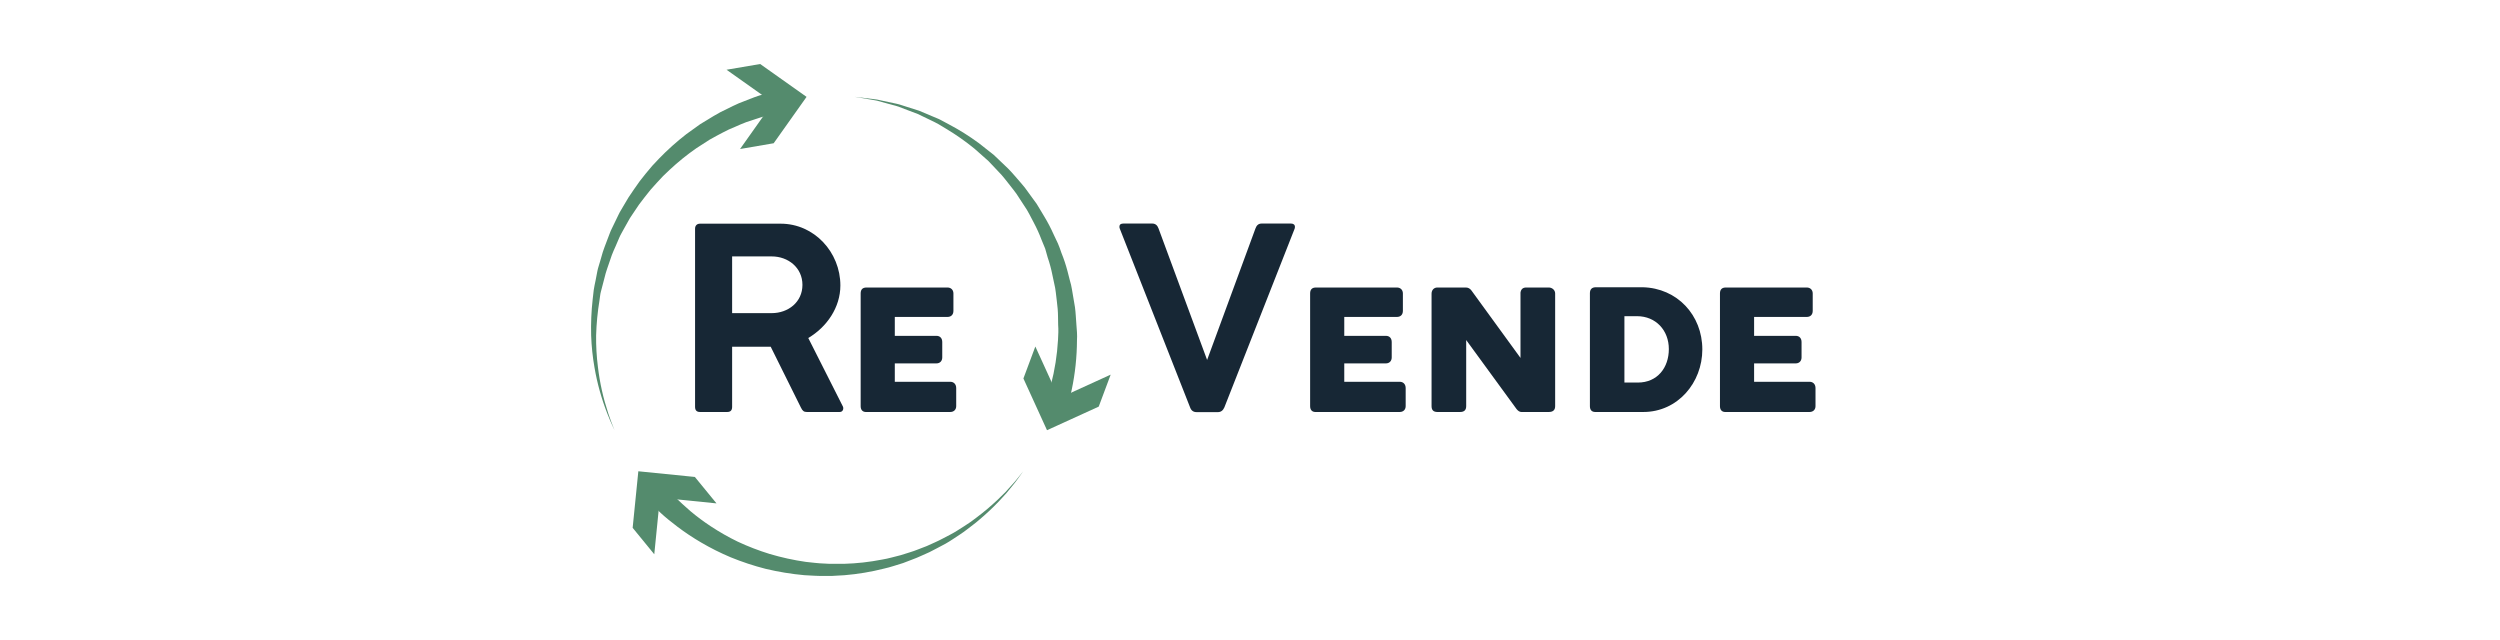 <svg xmlns="http://www.w3.org/2000/svg" xmlns:xlink="http://www.w3.org/1999/xlink" width="500" zoomAndPan="magnify" viewBox="0 0 375 96" height="128" preserveAspectRatio="xMidYMid meet" version="1.0"><defs><g/><clipPath id="5398a96a69"><path d="M 88.504 13 L 118 13 L 118 65 L 88.504 65 Z M 88.504 13 " clip-rule="nonzero"/></clipPath><clipPath id="ea006e940f"><path d="M 108 9.602 L 121 9.602 L 121 23 L 108 23 Z M 108 9.602 " clip-rule="nonzero"/></clipPath><clipPath id="50a659a522"><path d="M 97 70 L 154 70 L 154 86.461 L 97 86.461 Z M 97 70 " clip-rule="nonzero"/></clipPath><clipPath id="b9f26d4fbd"><path d="M 153 51 L 166.512 51 L 166.512 65 L 153 65 Z M 153 51 " clip-rule="nonzero"/></clipPath></defs><rect x="-37.5" width="450" fill="#ffffff" y="-9.6" height="115.2" fill-opacity="1"/><rect x="-37.5" width="450" fill="#ffffff" y="-9.6" height="115.2" fill-opacity="1"/><g clip-path="url(#5398a96a69)"><path fill="#548b6d" d="M 92.184 64.531 C 92.184 64.531 92.082 64.309 91.883 63.891 C 91.684 63.473 91.418 62.855 91.098 62.039 C 90.223 59.801 89.578 57.492 89.172 55.121 C 88.895 53.531 88.727 51.934 88.672 50.32 C 88.625 48.52 88.699 46.723 88.898 44.93 C 88.949 44.461 88.992 43.984 89.059 43.512 C 89.121 43.039 89.238 42.57 89.332 42.09 C 89.422 41.609 89.52 41.137 89.609 40.652 C 89.703 40.168 89.879 39.707 90.008 39.23 C 90.141 38.758 90.281 38.277 90.418 37.812 C 90.551 37.348 90.773 36.871 90.934 36.391 L 91.473 34.973 C 91.645 34.496 91.898 34.059 92.105 33.598 L 92.766 32.23 C 92.973 31.77 93.266 31.355 93.508 30.91 C 93.996 30.031 94.535 29.184 95.121 28.367 C 95.668 27.543 96.262 26.75 96.898 25.992 C 97.504 25.227 98.156 24.496 98.844 23.801 C 100.121 22.48 101.488 21.254 102.941 20.129 L 105.027 18.629 C 105.738 18.18 106.418 17.785 107.078 17.383 C 107.711 17 108.363 16.656 109.031 16.348 C 109.664 16.047 110.254 15.727 110.836 15.488 C 112.008 15.043 113.02 14.609 113.879 14.336 L 116.609 13.539 L 117.32 16.805 L 114.801 17.41 C 114.004 17.617 113.066 17.969 111.961 18.312 C 111.414 18.504 110.863 18.77 110.266 19.023 C 109.629 19.273 109.016 19.559 108.414 19.883 C 107.789 20.219 107.121 20.555 106.453 20.945 L 104.453 22.234 C 103.039 23.215 101.703 24.297 100.445 25.473 C 99.766 26.086 99.125 26.734 98.523 27.418 C 97.883 28.094 97.281 28.805 96.719 29.551 C 96.121 30.289 95.57 31.059 95.062 31.863 C 94.805 32.266 94.508 32.648 94.289 33.074 L 93.578 34.344 C 93.355 34.773 93.09 35.18 92.902 35.625 L 92.34 36.938 C 92.152 37.383 91.93 37.812 91.773 38.266 L 91.305 39.629 C 91.156 40.082 90.984 40.527 90.855 40.984 C 90.723 41.438 90.625 41.898 90.5 42.348 C 90.375 42.801 90.273 43.258 90.145 43.707 C 90.016 44.152 90 44.609 89.922 45.059 C 89.637 46.797 89.469 48.547 89.418 50.309 C 89.398 51.895 89.488 53.473 89.688 55.047 C 89.969 57.414 90.484 59.73 91.234 61.992 C 91.508 62.812 91.75 63.445 91.918 63.875 Z M 92.184 64.531 " fill-opacity="1" fill-rule="nonzero"/></g><g clip-path="url(#ea006e940f)"><path fill="#548b6d" d="M 111.008 22.352 L 115.938 15.391 L 108.98 10.461 L 114.027 9.602 L 120.984 14.531 L 116.051 21.488 Z M 111.008 22.352 " fill-opacity="1" fill-rule="nonzero"/></g><g clip-path="url(#50a659a522)"><path fill="#548b6d" d="M 153.492 70.688 L 153.07 71.27 C 152.793 71.621 152.43 72.211 151.863 72.871 L 150.953 73.984 L 149.805 75.234 C 148.867 76.215 147.875 77.141 146.832 78.016 C 146.273 78.512 145.629 78.953 145 79.457 C 144.367 79.957 143.648 80.391 142.93 80.875 C 142.207 81.359 141.445 81.793 140.633 82.191 L 139.414 82.824 L 138.137 83.395 C 137.285 83.801 136.359 84.086 135.465 84.457 C 134.535 84.727 133.609 85.074 132.625 85.285 C 130.672 85.781 128.691 86.113 126.684 86.281 L 125.168 86.367 L 124.789 86.391 L 123.664 86.391 C 122.695 86.41 121.66 86.332 120.648 86.277 C 118.691 86.102 116.754 85.781 114.84 85.324 C 113.051 84.867 111.301 84.289 109.594 83.59 C 108.062 82.945 106.582 82.203 105.152 81.363 C 103.934 80.652 102.766 79.875 101.641 79.027 C 100.641 78.27 99.785 77.574 99.125 76.961 C 98.465 76.344 97.945 75.855 97.602 75.516 L 97.074 74.988 L 99.559 72.742 L 100.016 73.242 C 100.312 73.57 100.723 74.062 101.336 74.633 C 101.945 75.207 102.656 75.902 103.535 76.648 C 104.527 77.484 105.566 78.254 106.648 78.965 C 107.934 79.812 109.27 80.574 110.656 81.246 C 112.211 81.973 113.809 82.586 115.449 83.094 C 117.223 83.621 119.027 84.016 120.863 84.281 C 121.793 84.375 122.711 84.508 123.703 84.535 L 124.441 84.574 L 126.594 84.574 C 128.527 84.52 130.441 84.305 132.34 83.93 C 133.289 83.781 134.195 83.492 135.105 83.277 C 135.996 82.977 136.898 82.754 137.746 82.398 L 139.012 81.91 L 140.23 81.359 C 141.043 81.004 141.785 80.574 142.535 80.195 C 143.285 79.812 143.953 79.348 144.633 78.926 C 145.312 78.504 145.938 78.062 146.512 77.605 C 147.586 76.797 148.613 75.934 149.594 75.012 L 150.793 73.84 L 151.754 72.773 C 152.352 72.148 152.746 71.586 153.047 71.234 Z M 153.492 70.688 " fill-opacity="1" fill-rule="nonzero"/></g><path fill="#548b6d" d="M 107.473 75.508 L 98.988 74.652 L 98.141 83.141 L 94.898 79.176 L 95.75 70.691 L 104.23 71.543 Z M 107.473 75.508 " fill-opacity="1" fill-rule="nonzero"/><path fill="#548b6d" d="M 128.176 14.523 L 130.879 14.848 C 131.09 14.875 131.32 14.898 131.555 14.934 L 132.293 15.094 L 133.949 15.449 C 134.242 15.516 134.555 15.566 134.867 15.656 L 135.809 15.957 L 137.855 16.605 L 140.008 17.512 C 140.363 17.672 140.766 17.805 141.129 18.008 L 142.25 18.609 C 143.852 19.449 145.379 20.406 146.836 21.477 L 149.082 23.25 L 151.211 25.281 C 151.922 25.992 152.535 26.77 153.207 27.52 C 153.543 27.895 153.852 28.293 154.137 28.707 L 155.031 29.938 L 155.48 30.551 C 155.621 30.762 155.742 30.984 155.875 31.199 L 156.656 32.5 C 157.176 33.363 157.641 34.254 158.051 35.176 C 158.262 35.629 158.488 36.07 158.691 36.527 C 158.895 36.98 159.047 37.457 159.207 37.914 C 159.574 38.816 159.879 39.734 160.125 40.676 C 160.246 41.141 160.371 41.602 160.477 42.055 C 160.613 42.5 160.719 42.953 160.793 43.414 C 160.949 44.328 161.102 45.219 161.246 46.086 C 161.363 46.957 161.387 47.816 161.457 48.645 C 161.488 49.055 161.52 49.465 161.547 49.867 C 161.574 50.266 161.566 50.629 161.547 51.039 C 161.535 53.539 161.273 56.016 160.758 58.465 C 160.574 59.348 160.402 60.039 160.27 60.512 C 160.133 60.98 160.07 61.219 160.07 61.219 L 156.875 60.199 L 157.09 59.562 C 157.227 59.141 157.426 58.523 157.637 57.723 C 158.219 55.504 158.574 53.246 158.703 50.957 C 158.723 50.625 158.738 50.219 158.75 49.859 C 158.762 49.5 158.75 49.109 158.723 48.727 C 158.699 47.961 158.723 47.156 158.652 46.34 C 158.582 45.523 158.461 44.688 158.367 43.832 C 158.32 43.398 158.242 42.973 158.137 42.547 C 158.047 42.117 157.953 41.684 157.859 41.246 C 157.684 40.348 157.445 39.469 157.148 38.605 L 156.777 37.293 C 156.609 36.855 156.422 36.426 156.238 35.988 C 155.902 35.094 155.512 34.23 155.062 33.387 L 154.391 32.109 C 154.273 31.902 154.168 31.68 154.035 31.473 L 153.645 30.875 L 152.852 29.66 C 152.602 29.246 152.324 28.852 152.02 28.473 C 151.418 27.727 150.848 26.945 150.223 26.227 L 148.266 24.156 L 146.188 22.316 C 144.828 21.199 143.387 20.191 141.875 19.289 L 140.809 18.645 C 140.453 18.426 140.098 18.289 139.742 18.098 L 137.668 17.098 L 135.684 16.348 L 134.762 15.992 C 134.461 15.887 134.16 15.82 133.871 15.738 L 132.254 15.297 L 131.543 15.098 C 131.309 15.051 131.086 15.016 130.871 14.977 Z M 128.176 14.523 " fill-opacity="1" fill-rule="nonzero"/><g clip-path="url(#b9f26d4fbd)"><path fill="#548b6d" d="M 155.301 51.977 L 158.84 59.738 L 166.602 56.195 L 164.809 60.992 L 157.051 64.531 L 153.512 56.773 Z M 155.301 51.977 " fill-opacity="1" fill-rule="nonzero"/></g><g fill="#172735" fill-opacity="1"><g transform="translate(101.178, 61.798)"><g><path d="M 7.898 0 C 8.395 0 8.641 -0.246 8.641 -0.762 L 8.641 -9.785 L 14.43 -9.785 L 18.957 -0.668 C 19.207 -0.152 19.414 0 19.852 0 L 24.762 0 C 25.125 0 25.316 -0.246 25.316 -0.551 C 25.316 -0.648 25.297 -0.723 25.258 -0.82 L 20.062 -11.098 C 22.84 -12.734 24.879 -15.684 24.879 -18.977 C 24.879 -23.945 20.977 -28.246 15.914 -28.246 L 3.824 -28.246 C 3.352 -28.246 3.082 -27.941 3.082 -27.504 L 3.082 -0.762 C 3.082 -0.246 3.332 0 3.824 0 Z M 8.641 -14.828 L 8.641 -23.336 L 14.582 -23.336 C 17.055 -23.336 19.188 -21.641 19.188 -19.07 C 19.188 -16.484 17.055 -14.828 14.582 -14.828 Z M 8.641 -14.828 "/></g></g></g><g fill="#172735" fill-opacity="1"><g transform="translate(126.072, 61.798)"><g><path d="M 16.465 0 C 17.016 0 17.359 -0.363 17.359 -0.875 L 17.359 -3.578 C 17.359 -4.168 16.996 -4.531 16.465 -4.531 L 8.148 -4.531 L 8.148 -7.289 L 14.391 -7.289 C 14.922 -7.289 15.266 -7.652 15.266 -8.184 L 15.266 -10.488 C 15.266 -11.078 14.922 -11.422 14.391 -11.422 L 8.148 -11.422 L 8.148 -14.258 L 16.047 -14.258 C 16.578 -14.258 16.941 -14.582 16.941 -15.172 L 16.941 -17.777 C 16.941 -18.312 16.578 -18.672 16.047 -18.672 L 3.902 -18.672 C 3.312 -18.672 3.027 -18.367 3.027 -17.777 L 3.027 -0.875 C 3.027 -0.344 3.293 -0.02 3.77 0 Z M 16.465 0 "/></g></g></g><g fill="#172735" fill-opacity="1"><g transform="translate(144.271, 61.798)"><g/></g></g><g fill="#172735" fill-opacity="1"><g transform="translate(155.538, 61.798)"><g/></g></g><g fill="#172735" fill-opacity="1"><g transform="translate(166.809, 61.798)"><g><path d="M 15.875 0.02 C 16.312 0.02 16.637 -0.211 16.844 -0.684 L 27.352 -27.41 C 27.41 -27.523 27.43 -27.637 27.43 -27.77 C 27.43 -28.094 27.199 -28.266 26.84 -28.266 L 22.441 -28.266 C 21.984 -28.266 21.68 -28.02 21.508 -27.523 L 14.258 -7.805 L 6.965 -27.543 C 6.797 -28.02 6.473 -28.266 6.035 -28.266 L 1.695 -28.266 C 1.312 -28.266 1.105 -28.113 1.105 -27.809 C 1.105 -27.676 1.121 -27.562 1.18 -27.449 L 11.707 -0.684 C 11.879 -0.211 12.199 0.02 12.676 0.02 Z M 15.875 0.02 "/></g></g></g><g fill="#172735" fill-opacity="1"><g transform="translate(193.492, 61.798)"><g><path d="M 16.465 0 C 17.016 0 17.359 -0.363 17.359 -0.875 L 17.359 -3.578 C 17.359 -4.168 16.996 -4.531 16.465 -4.531 L 8.148 -4.531 L 8.148 -7.289 L 14.391 -7.289 C 14.922 -7.289 15.266 -7.652 15.266 -8.184 L 15.266 -10.488 C 15.266 -11.078 14.922 -11.422 14.391 -11.422 L 8.148 -11.422 L 8.148 -14.258 L 16.047 -14.258 C 16.578 -14.258 16.941 -14.582 16.941 -15.172 L 16.941 -17.777 C 16.941 -18.312 16.578 -18.672 16.047 -18.672 L 3.902 -18.672 C 3.312 -18.672 3.027 -18.367 3.027 -17.777 L 3.027 -0.875 C 3.027 -0.344 3.293 -0.02 3.77 0 Z M 16.465 0 "/></g></g></g><g fill="#172735" fill-opacity="1"><g transform="translate(211.687, 61.798)"><g><path d="M 7.328 0 C 7.938 0 8.242 -0.285 8.242 -0.875 L 8.242 -10.793 L 15.797 -0.438 C 16.027 -0.152 16.273 0 16.523 0 L 20.633 0 C 21.262 0 21.586 -0.285 21.586 -0.875 L 21.586 -17.777 C 21.586 -18.312 21.109 -18.672 20.633 -18.672 L 17.246 -18.672 C 16.75 -18.672 16.465 -18.426 16.387 -17.91 L 16.387 -8.109 L 9.023 -18.234 C 8.812 -18.52 8.527 -18.672 8.184 -18.672 L 3.922 -18.672 C 3.387 -18.672 3.047 -18.273 3.047 -17.738 L 3.047 -0.875 C 3.047 -0.285 3.332 0 3.922 0 Z M 7.328 0 "/></g></g></g><g fill="#172735" fill-opacity="1"><g transform="translate(235.478, 61.798)"><g><path d="M 11.02 0 C 16.18 0 19.871 -4.398 19.871 -9.383 C 19.871 -14.523 16.102 -18.598 10.906 -18.711 L 3.902 -18.711 C 3.312 -18.711 3.008 -18.406 3.008 -17.816 L 3.008 -0.875 C 3.008 -0.344 3.254 -0.02 3.77 0 Z M 8.184 -4.414 L 8.184 -14.371 L 10.07 -14.371 C 12.906 -14.371 14.848 -12.238 14.848 -9.441 C 14.848 -6.645 13.133 -4.414 10.203 -4.414 Z M 8.184 -4.414 "/></g></g></g><g fill="#172735" fill-opacity="1"><g transform="translate(254.967, 61.798)"><g><path d="M 16.465 0 C 17.016 0 17.359 -0.363 17.359 -0.875 L 17.359 -3.578 C 17.359 -4.168 16.996 -4.531 16.465 -4.531 L 8.148 -4.531 L 8.148 -7.289 L 14.391 -7.289 C 14.922 -7.289 15.266 -7.652 15.266 -8.184 L 15.266 -10.488 C 15.266 -11.078 14.922 -11.422 14.391 -11.422 L 8.148 -11.422 L 8.148 -14.258 L 16.047 -14.258 C 16.578 -14.258 16.941 -14.582 16.941 -15.172 L 16.941 -17.777 C 16.941 -18.312 16.578 -18.672 16.047 -18.672 L 3.902 -18.672 C 3.312 -18.672 3.027 -18.367 3.027 -17.777 L 3.027 -0.875 C 3.027 -0.344 3.293 -0.02 3.77 0 Z M 16.465 0 "/></g></g></g></svg>